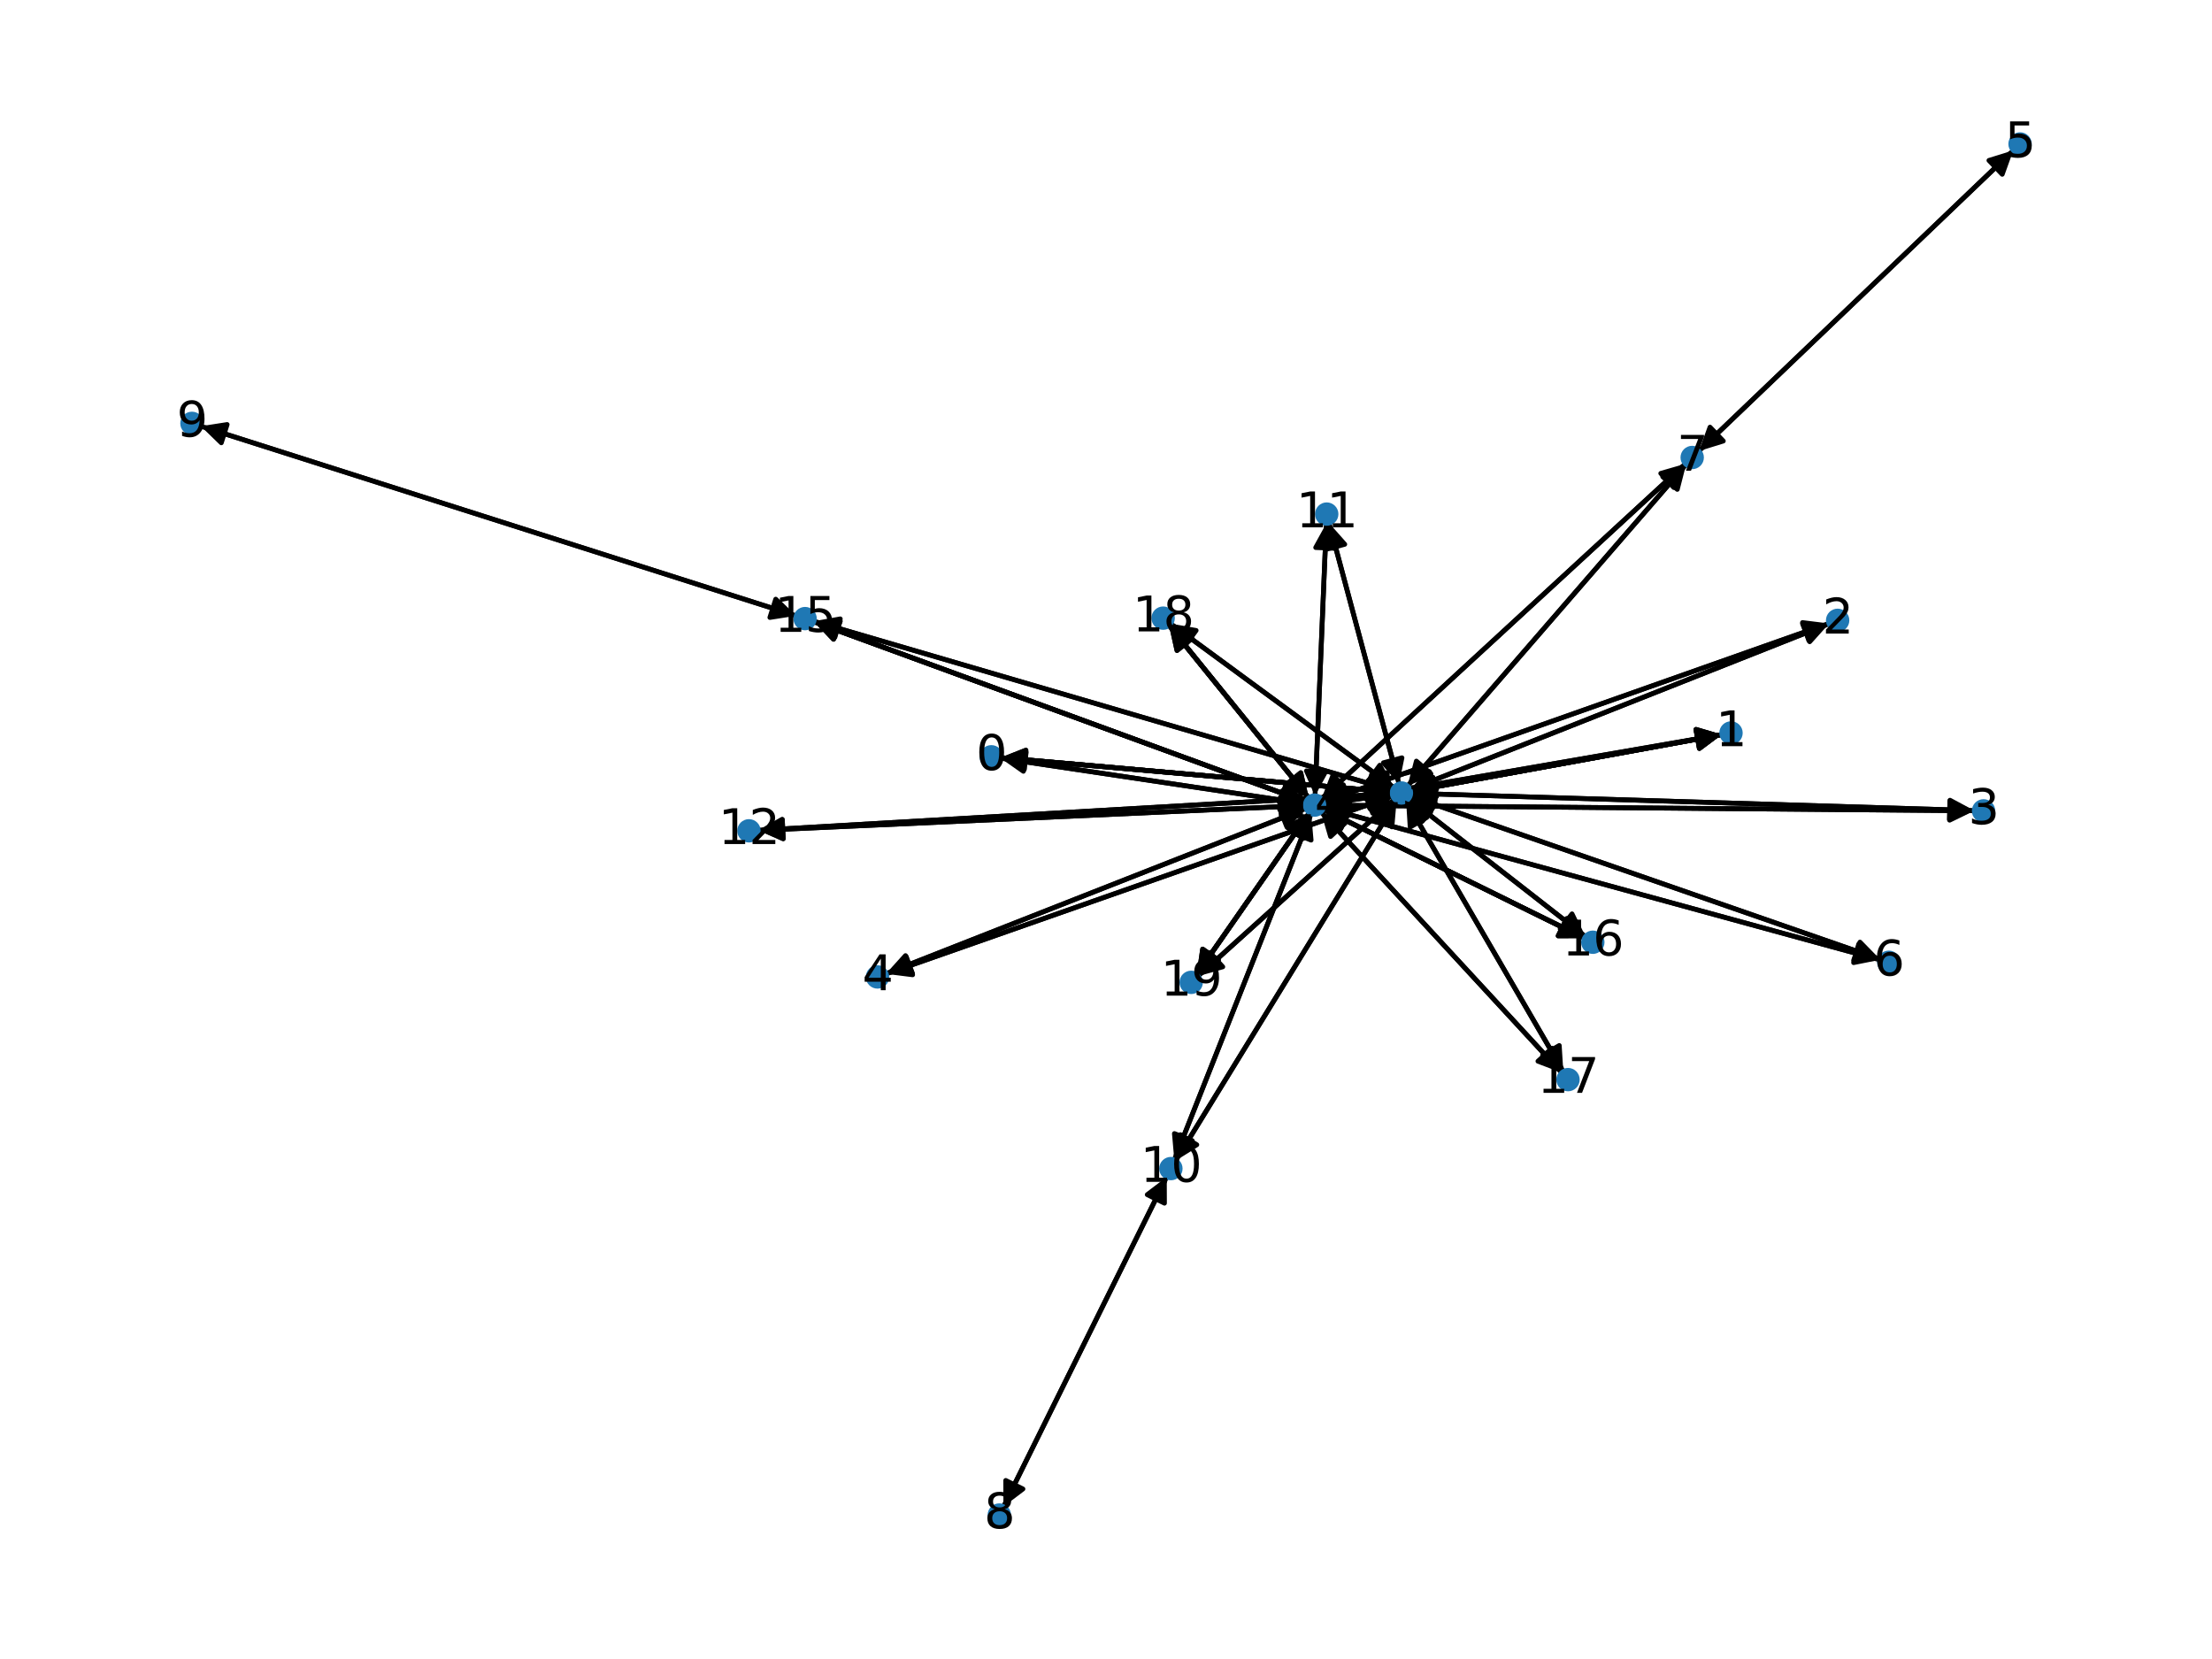 <?xml version="1.0" encoding="utf-8" standalone="no"?>
<!DOCTYPE svg PUBLIC "-//W3C//DTD SVG 1.1//EN"
  "http://www.w3.org/Graphics/SVG/1.1/DTD/svg11.dtd">
<svg xmlns:xlink="http://www.w3.org/1999/xlink" width="460.8pt" height="345.6pt" viewBox="0 0 460.8 345.6" xmlns="http://www.w3.org/2000/svg" version="1.1">
 <defs>
  <style type="text/css">*{stroke-linejoin: round; stroke-linecap: butt}</style>
 </defs>
 <g id="figure_1">
  <g id="patch_1">
   <path d="M 0 345.6 
L 460.8 345.6 
L 460.8 0 
L 0 0 
z
" style="fill: #ffffff"/>
  </g>
  <g id="axes_1">
   <g id="patch_2">
    <path d="M 208.438 157.823 
Q 249.227 161.423 288.903 164.925 
" clip-path="url(#p50c2b74728)" style="fill: none; stroke: #000000; stroke-linecap: round"/>
    <path d="M 285.095 162.581 
L 288.903 164.925 
L 284.743 166.566 
z
" clip-path="url(#p50c2b74728)" style="stroke: #000000; stroke-linecap: round"/>
   </g>
   <g id="patch_3">
    <path d="M 208.438 157.823 
Q 249.227 161.423 288.903 164.925 
" clip-path="url(#p50c2b74728)" style="fill: none; stroke: #000000; stroke-linecap: round"/>
    <path d="M 285.095 162.581 
L 288.903 164.925 
L 284.743 166.566 
z
" clip-path="url(#p50c2b74728)" style="stroke: #000000; stroke-linecap: round"/>
   </g>
   <g id="patch_4">
    <path d="M 208.422 157.939 
Q 240.185 162.684 270.841 167.265 
" clip-path="url(#p50c2b74728)" style="fill: none; stroke: #000000; stroke-linecap: round"/>
    <path d="M 267.181 164.696 
L 270.841 167.265 
L 266.59 168.652 
z
" clip-path="url(#p50c2b74728)" style="stroke: #000000; stroke-linecap: round"/>
   </g>
   <g id="patch_5">
    <path d="M 358.694 153.037 
Q 326.271 158.942 294.949 164.647 
" clip-path="url(#p50c2b74728)" style="fill: none; stroke: #000000; stroke-linecap: round"/>
    <path d="M 299.242 165.898 
L 294.949 164.647 
L 298.525 161.963 
z
" clip-path="url(#p50c2b74728)" style="stroke: #000000; stroke-linecap: round"/>
   </g>
   <g id="patch_6">
    <path d="M 358.694 153.037 
Q 326.271 158.942 294.949 164.647 
" clip-path="url(#p50c2b74728)" style="fill: none; stroke: #000000; stroke-linecap: round"/>
    <path d="M 299.242 165.898 
L 294.949 164.647 
L 298.525 161.963 
z
" clip-path="url(#p50c2b74728)" style="stroke: #000000; stroke-linecap: round"/>
   </g>
   <g id="patch_7">
    <path d="M 358.692 153.021 
Q 317.23 160.203 276.87 167.194 
" clip-path="url(#p50c2b74728)" style="fill: none; stroke: #000000; stroke-linecap: round"/>
    <path d="M 281.153 168.482 
L 276.87 167.194 
L 280.47 164.541 
z
" clip-path="url(#p50c2b74728)" style="stroke: #000000; stroke-linecap: round"/>
   </g>
   <g id="patch_8">
    <path d="M 381.014 129.94 
Q 337.381 147.21 294.788 164.069 
" clip-path="url(#p50c2b74728)" style="fill: none; stroke: #000000; stroke-linecap: round"/>
    <path d="M 299.243 164.456 
L 294.788 164.069 
L 297.771 160.737 
z
" clip-path="url(#p50c2b74728)" style="stroke: #000000; stroke-linecap: round"/>
   </g>
   <g id="patch_9">
    <path d="M 380.988 129.873 
Q 328.338 148.471 276.742 166.698 
" clip-path="url(#p50c2b74728)" style="fill: none; stroke: #000000; stroke-linecap: round"/>
    <path d="M 281.18 167.251 
L 276.742 166.698 
L 279.847 163.48 
z
" clip-path="url(#p50c2b74728)" style="stroke: #000000; stroke-linecap: round"/>
   </g>
   <g id="patch_10">
    <path d="M 411.275 168.858 
Q 352.578 167.056 294.997 165.287 
" clip-path="url(#p50c2b74728)" style="fill: none; stroke: #000000; stroke-linecap: round"/>
    <path d="M 298.934 167.409 
L 294.997 165.287 
L 299.057 163.411 
z
" clip-path="url(#p50c2b74728)" style="stroke: #000000; stroke-linecap: round"/>
   </g>
   <g id="patch_11">
    <path d="M 411.276 168.901 
Q 343.535 168.317 276.912 167.742 
" clip-path="url(#p50c2b74728)" style="fill: none; stroke: #000000; stroke-linecap: round"/>
    <path d="M 280.894 169.777 
L 276.912 167.742 
L 280.929 165.777 
z
" clip-path="url(#p50c2b74728)" style="stroke: #000000; stroke-linecap: round"/>
   </g>
   <g id="patch_12">
    <path d="M 184.629 202.873 
Q 237.375 184.353 289.067 166.205 
" clip-path="url(#p50c2b74728)" style="fill: none; stroke: #000000; stroke-linecap: round"/>
    <path d="M 284.63 165.643 
L 289.067 166.205 
L 285.955 169.417 
z
" clip-path="url(#p50c2b74728)" style="stroke: #000000; stroke-linecap: round"/>
   </g>
   <g id="patch_13">
    <path d="M 184.604 202.806 
Q 228.332 185.615 271.019 168.833 
" clip-path="url(#p50c2b74728)" style="fill: none; stroke: #000000; stroke-linecap: round"/>
    <path d="M 266.565 168.435 
L 271.019 168.833 
L 268.028 172.157 
z
" clip-path="url(#p50c2b74728)" style="stroke: #000000; stroke-linecap: round"/>
   </g>
   <g id="patch_14">
    <path d="M 419.415 31.328 
Q 386.665 62.647 354.722 93.194 
" clip-path="url(#p50c2b74728)" style="fill: none; stroke: #000000; stroke-linecap: round"/>
    <path d="M 358.996 91.874 
L 354.722 93.194 
L 356.231 88.984 
z
" clip-path="url(#p50c2b74728)" style="stroke: #000000; stroke-linecap: round"/>
   </g>
   <g id="patch_15">
    <path d="M 391.641 199.83 
Q 342.708 182.829 294.831 166.196 
" clip-path="url(#p50c2b74728)" style="fill: none; stroke: #000000; stroke-linecap: round"/>
    <path d="M 297.953 169.398 
L 294.831 166.196 
L 299.266 165.619 
z
" clip-path="url(#p50c2b74728)" style="stroke: #000000; stroke-linecap: round"/>
   </g>
   <g id="patch_16">
    <path d="M 391.607 199.955 
Q 333.666 184.091 276.804 168.522 
" clip-path="url(#p50c2b74728)" style="fill: none; stroke: #000000; stroke-linecap: round"/>
    <path d="M 280.133 171.507 
L 276.804 168.522 
L 281.19 167.649 
z
" clip-path="url(#p50c2b74728)" style="stroke: #000000; stroke-linecap: round"/>
   </g>
   <g id="patch_17">
    <path d="M 353.914 93.966 
Q 386.665 62.647 418.607 32.1 
" clip-path="url(#p50c2b74728)" style="fill: none; stroke: #000000; stroke-linecap: round"/>
    <path d="M 414.334 33.419 
L 418.607 32.1 
L 417.098 36.31 
z
" clip-path="url(#p50c2b74728)" style="stroke: #000000; stroke-linecap: round"/>
   </g>
   <g id="patch_18">
    <path d="M 351.093 96.614 
Q 313.189 131.509 276.109 165.646 
" clip-path="url(#p50c2b74728)" style="fill: none; stroke: #000000; stroke-linecap: round"/>
    <path d="M 280.406 164.408 
L 276.109 165.646 
L 277.697 161.465 
z
" clip-path="url(#p50c2b74728)" style="stroke: #000000; stroke-linecap: round"/>
   </g>
   <g id="patch_19">
    <path d="M 351.246 96.769 
Q 322.23 130.249 293.947 162.885 
" clip-path="url(#p50c2b74728)" style="fill: none; stroke: #000000; stroke-linecap: round"/>
    <path d="M 298.078 161.172 
L 293.947 162.885 
L 295.055 158.552 
z
" clip-path="url(#p50c2b74728)" style="stroke: #000000; stroke-linecap: round"/>
   </g>
   <g id="patch_20">
    <path d="M 209.031 313.879 
Q 226.045 279.524 242.562 246.172 
" clip-path="url(#p50c2b74728)" style="fill: none; stroke: #000000; stroke-linecap: round"/>
    <path d="M 238.994 248.869 
L 242.562 246.172 
L 242.579 250.644 
z
" clip-path="url(#p50c2b74728)" style="stroke: #000000; stroke-linecap: round"/>
   </g>
   <g id="patch_21">
    <path d="M 41.83 88.784 
Q 103.848 108.53 164.8 127.937 
" clip-path="url(#p50c2b74728)" style="fill: none; stroke: #000000; stroke-linecap: round"/>
    <path d="M 161.595 124.818 
L 164.8 127.937 
L 160.381 128.629 
z
" clip-path="url(#p50c2b74728)" style="stroke: #000000; stroke-linecap: round"/>
   </g>
   <g id="patch_22">
    <path d="M 243.059 245.169 
Q 226.045 279.523 209.528 312.875 
" clip-path="url(#p50c2b74728)" style="fill: none; stroke: #000000; stroke-linecap: round"/>
    <path d="M 213.096 310.178 
L 209.528 312.875 
L 209.511 308.403 
z
" clip-path="url(#p50c2b74728)" style="stroke: #000000; stroke-linecap: round"/>
   </g>
   <g id="patch_23">
    <path d="M 244.929 241.788 
Q 267.93 204.317 290.347 167.799 
" clip-path="url(#p50c2b74728)" style="fill: none; stroke: #000000; stroke-linecap: round"/>
    <path d="M 286.55 170.162 
L 290.347 167.799 
L 289.959 172.254 
z
" clip-path="url(#p50c2b74728)" style="stroke: #000000; stroke-linecap: round"/>
   </g>
   <g id="patch_24">
    <path d="M 244.627 241.64 
Q 258.888 205.578 272.737 170.556 
" clip-path="url(#p50c2b74728)" style="fill: none; stroke: #000000; stroke-linecap: round"/>
    <path d="M 269.406 173.54 
L 272.737 170.556 
L 273.126 175.011 
z
" clip-path="url(#p50c2b74728)" style="stroke: #000000; stroke-linecap: round"/>
   </g>
   <g id="patch_25">
    <path d="M 276.878 108.963 
Q 284.161 136.143 291.155 162.243 
" clip-path="url(#p50c2b74728)" style="fill: none; stroke: #000000; stroke-linecap: round"/>
    <path d="M 292.052 157.862 
L 291.155 162.243 
L 288.188 158.897 
z
" clip-path="url(#p50c2b74728)" style="stroke: #000000; stroke-linecap: round"/>
   </g>
   <g id="patch_26">
    <path d="M 276.297 109.029 
Q 275.119 137.404 273.987 164.661 
" clip-path="url(#p50c2b74728)" style="fill: none; stroke: #000000; stroke-linecap: round"/>
    <path d="M 276.151 160.747 
L 273.987 164.661 
L 272.155 160.581 
z
" clip-path="url(#p50c2b74728)" style="stroke: #000000; stroke-linecap: round"/>
   </g>
   <g id="patch_27">
    <path d="M 157.958 172.963 
Q 223.985 169.135 288.896 165.371 
" clip-path="url(#p50c2b74728)" style="fill: none; stroke: #000000; stroke-linecap: round"/>
    <path d="M 284.787 163.606 
L 288.896 165.371 
L 285.018 167.599 
z
" clip-path="url(#p50c2b74728)" style="stroke: #000000; stroke-linecap: round"/>
   </g>
   <g id="patch_28">
    <path d="M 157.952 172.988 
Q 214.939 170.396 270.809 167.855 
" clip-path="url(#p50c2b74728)" style="fill: none; stroke: #000000; stroke-linecap: round"/>
    <path d="M 266.722 166.038 
L 270.809 167.855 
L 266.904 170.034 
z
" clip-path="url(#p50c2b74728)" style="stroke: #000000; stroke-linecap: round"/>
   </g>
   <g id="patch_29">
    <path d="M 290.019 165.024 
Q 249.23 161.424 209.554 157.922 
" clip-path="url(#p50c2b74728)" style="fill: none; stroke: #000000; stroke-linecap: round"/>
    <path d="M 213.362 160.266 
L 209.554 157.922 
L 213.714 156.281 
z
" clip-path="url(#p50c2b74728)" style="stroke: #000000; stroke-linecap: round"/>
   </g>
   <g id="patch_30">
    <path d="M 290.019 165.024 
Q 249.23 161.424 209.554 157.922 
" clip-path="url(#p50c2b74728)" style="fill: none; stroke: #000000; stroke-linecap: round"/>
    <path d="M 213.362 160.266 
L 209.554 157.922 
L 213.714 156.281 
z
" clip-path="url(#p50c2b74728)" style="stroke: #000000; stroke-linecap: round"/>
   </g>
   <g id="patch_31">
    <path d="M 293.853 164.846 
Q 326.275 158.941 357.598 153.237 
" clip-path="url(#p50c2b74728)" style="fill: none; stroke: #000000; stroke-linecap: round"/>
    <path d="M 353.304 151.986 
L 357.598 153.237 
L 354.021 155.921 
z
" clip-path="url(#p50c2b74728)" style="stroke: #000000; stroke-linecap: round"/>
   </g>
   <g id="patch_32">
    <path d="M 293.853 164.846 
Q 326.275 158.941 357.598 153.237 
" clip-path="url(#p50c2b74728)" style="fill: none; stroke: #000000; stroke-linecap: round"/>
    <path d="M 353.304 151.986 
L 357.598 153.237 
L 354.021 155.921 
z
" clip-path="url(#p50c2b74728)" style="stroke: #000000; stroke-linecap: round"/>
   </g>
   <g id="patch_33">
    <path d="M 293.746 164.481 
Q 337.379 147.211 379.972 130.352 
" clip-path="url(#p50c2b74728)" style="fill: none; stroke: #000000; stroke-linecap: round"/>
    <path d="M 375.517 129.965 
L 379.972 130.352 
L 376.989 133.684 
z
" clip-path="url(#p50c2b74728)" style="stroke: #000000; stroke-linecap: round"/>
   </g>
   <g id="patch_34">
    <path d="M 293.882 165.253 
Q 352.579 167.056 410.16 168.824 
" clip-path="url(#p50c2b74728)" style="fill: none; stroke: #000000; stroke-linecap: round"/>
    <path d="M 406.223 166.702 
L 410.16 168.824 
L 406.1 170.7 
z
" clip-path="url(#p50c2b74728)" style="stroke: #000000; stroke-linecap: round"/>
   </g>
   <g id="patch_35">
    <path d="M 290.117 165.836 
Q 237.371 184.355 185.679 202.504 
" clip-path="url(#p50c2b74728)" style="fill: none; stroke: #000000; stroke-linecap: round"/>
    <path d="M 190.116 203.066 
L 185.679 202.504 
L 188.791 199.292 
z
" clip-path="url(#p50c2b74728)" style="stroke: #000000; stroke-linecap: round"/>
   </g>
   <g id="patch_36">
    <path d="M 293.777 165.83 
Q 342.71 182.83 390.588 199.464 
" clip-path="url(#p50c2b74728)" style="fill: none; stroke: #000000; stroke-linecap: round"/>
    <path d="M 387.465 196.262 
L 390.588 199.464 
L 386.153 200.04 
z
" clip-path="url(#p50c2b74728)" style="stroke: #000000; stroke-linecap: round"/>
   </g>
   <g id="patch_37">
    <path d="M 293.216 163.728 
Q 322.232 130.248 350.515 97.612 
" clip-path="url(#p50c2b74728)" style="fill: none; stroke: #000000; stroke-linecap: round"/>
    <path d="M 346.384 99.325 
L 350.515 97.612 
L 349.407 101.945 
z
" clip-path="url(#p50c2b74728)" style="stroke: #000000; stroke-linecap: round"/>
   </g>
   <g id="patch_38">
    <path d="M 290.933 166.844 
Q 267.932 204.314 245.515 240.832 
" clip-path="url(#p50c2b74728)" style="fill: none; stroke: #000000; stroke-linecap: round"/>
    <path d="M 249.313 238.469 
L 245.515 240.832 
L 245.904 236.377 
z
" clip-path="url(#p50c2b74728)" style="stroke: #000000; stroke-linecap: round"/>
   </g>
   <g id="patch_39">
    <path d="M 291.445 163.325 
Q 284.162 136.145 277.168 110.044 
" clip-path="url(#p50c2b74728)" style="fill: none; stroke: #000000; stroke-linecap: round"/>
    <path d="M 276.271 114.426 
L 277.168 110.044 
L 280.135 113.39 
z
" clip-path="url(#p50c2b74728)" style="stroke: #000000; stroke-linecap: round"/>
   </g>
   <g id="patch_40">
    <path d="M 290.009 165.306 
Q 223.982 169.135 159.071 172.899 
" clip-path="url(#p50c2b74728)" style="fill: none; stroke: #000000; stroke-linecap: round"/>
    <path d="M 163.18 174.664 
L 159.071 172.899 
L 162.949 170.671 
z
" clip-path="url(#p50c2b74728)" style="stroke: #000000; stroke-linecap: round"/>
   </g>
   <g id="patch_41">
    <path d="M 290.025 165.462 
Q 282.9 166.455 276.882 167.294 
" clip-path="url(#p50c2b74728)" style="fill: none; stroke: #000000; stroke-linecap: round"/>
    <path d="M 281.12 168.723 
L 276.882 167.294 
L 280.567 164.761 
z
" clip-path="url(#p50c2b74728)" style="stroke: #000000; stroke-linecap: round"/>
   </g>
   <g id="patch_42">
    <path d="M 290.085 164.649 
Q 229.827 147.028 170.642 129.721 
" clip-path="url(#p50c2b74728)" style="fill: none; stroke: #000000; stroke-linecap: round"/>
    <path d="M 173.92 132.763 
L 170.642 129.721 
L 175.042 128.924 
z
" clip-path="url(#p50c2b74728)" style="stroke: #000000; stroke-linecap: round"/>
   </g>
   <g id="patch_43">
    <path d="M 293.472 166.384 
Q 311.878 180.739 329.402 194.407 
" clip-path="url(#p50c2b74728)" style="fill: none; stroke: #000000; stroke-linecap: round"/>
    <path d="M 327.478 190.37 
L 329.402 194.407 
L 325.018 193.524 
z
" clip-path="url(#p50c2b74728)" style="stroke: #000000; stroke-linecap: round"/>
   </g>
   <g id="patch_44">
    <path d="M 292.918 166.866 
Q 309.292 195.047 325.105 222.26 
" clip-path="url(#p50c2b74728)" style="fill: none; stroke: #000000; stroke-linecap: round"/>
    <path d="M 324.824 217.797 
L 325.105 222.26 
L 321.366 219.806 
z
" clip-path="url(#p50c2b74728)" style="stroke: #000000; stroke-linecap: round"/>
   </g>
   <g id="patch_45">
    <path d="M 290.386 164.049 
Q 267.126 146.984 244.768 130.58 
" clip-path="url(#p50c2b74728)" style="fill: none; stroke: #000000; stroke-linecap: round"/>
    <path d="M 246.81 134.559 
L 244.768 130.58 
L 249.177 131.334 
z
" clip-path="url(#p50c2b74728)" style="stroke: #000000; stroke-linecap: round"/>
   </g>
   <g id="patch_46">
    <path d="M 290.505 166.492 
Q 270.044 184.92 250.415 202.6 
" clip-path="url(#p50c2b74728)" style="fill: none; stroke: #000000; stroke-linecap: round"/>
    <path d="M 254.725 201.409 
L 250.415 202.6 
L 252.048 198.437 
z
" clip-path="url(#p50c2b74728)" style="stroke: #000000; stroke-linecap: round"/>
   </g>
   <g id="patch_47">
    <path d="M 271.949 167.43 
Q 240.186 162.685 209.53 158.104 
" clip-path="url(#p50c2b74728)" style="fill: none; stroke: #000000; stroke-linecap: round"/>
    <path d="M 213.19 160.673 
L 209.53 158.104 
L 213.781 156.717 
z
" clip-path="url(#p50c2b74728)" style="stroke: #000000; stroke-linecap: round"/>
   </g>
   <g id="patch_48">
    <path d="M 275.769 167.385 
Q 317.231 160.203 357.591 153.211 
" clip-path="url(#p50c2b74728)" style="fill: none; stroke: #000000; stroke-linecap: round"/>
    <path d="M 353.308 151.923 
L 357.591 153.211 
L 353.991 155.865 
z
" clip-path="url(#p50c2b74728)" style="stroke: #000000; stroke-linecap: round"/>
   </g>
   <g id="patch_49">
    <path d="M 275.686 167.071 
Q 328.336 148.472 379.932 130.246 
" clip-path="url(#p50c2b74728)" style="fill: none; stroke: #000000; stroke-linecap: round"/>
    <path d="M 375.494 129.692 
L 379.932 130.246 
L 376.826 133.464 
z
" clip-path="url(#p50c2b74728)" style="stroke: #000000; stroke-linecap: round"/>
   </g>
   <g id="patch_50">
    <path d="M 275.795 167.732 
Q 343.536 168.317 410.16 168.891 
" clip-path="url(#p50c2b74728)" style="fill: none; stroke: #000000; stroke-linecap: round"/>
    <path d="M 406.177 166.857 
L 410.16 168.891 
L 406.143 170.857 
z
" clip-path="url(#p50c2b74728)" style="stroke: #000000; stroke-linecap: round"/>
   </g>
   <g id="patch_51">
    <path d="M 272.057 168.425 
Q 228.329 185.616 185.641 202.398 
" clip-path="url(#p50c2b74728)" style="fill: none; stroke: #000000; stroke-linecap: round"/>
    <path d="M 190.096 202.796 
L 185.641 202.398 
L 188.632 199.073 
z
" clip-path="url(#p50c2b74728)" style="stroke: #000000; stroke-linecap: round"/>
   </g>
   <g id="patch_52">
    <path d="M 275.726 168.226 
Q 333.666 184.091 390.529 199.66 
" clip-path="url(#p50c2b74728)" style="fill: none; stroke: #000000; stroke-linecap: round"/>
    <path d="M 387.199 196.675 
L 390.529 199.66 
L 386.143 200.533 
z
" clip-path="url(#p50c2b74728)" style="stroke: #000000; stroke-linecap: round"/>
   </g>
   <g id="patch_53">
    <path d="M 275.284 166.405 
Q 313.187 131.511 350.267 97.374 
" clip-path="url(#p50c2b74728)" style="fill: none; stroke: #000000; stroke-linecap: round"/>
    <path d="M 345.97 98.612 
L 350.267 97.374 
L 348.679 101.554 
z
" clip-path="url(#p50c2b74728)" style="stroke: #000000; stroke-linecap: round"/>
   </g>
   <g id="patch_54">
    <path d="M 273.149 169.514 
Q 258.889 205.575 245.039 240.598 
" clip-path="url(#p50c2b74728)" style="fill: none; stroke: #000000; stroke-linecap: round"/>
    <path d="M 248.37 237.613 
L 245.039 240.598 
L 244.65 236.142 
z
" clip-path="url(#p50c2b74728)" style="stroke: #000000; stroke-linecap: round"/>
   </g>
   <g id="patch_55">
    <path d="M 273.941 165.781 
Q 275.119 137.406 276.25 110.149 
" clip-path="url(#p50c2b74728)" style="fill: none; stroke: #000000; stroke-linecap: round"/>
    <path d="M 274.086 114.062 
L 276.25 110.149 
L 278.083 114.228 
z
" clip-path="url(#p50c2b74728)" style="stroke: #000000; stroke-linecap: round"/>
   </g>
   <g id="patch_56">
    <path d="M 271.929 167.804 
Q 214.943 170.396 159.073 172.937 
" clip-path="url(#p50c2b74728)" style="fill: none; stroke: #000000; stroke-linecap: round"/>
    <path d="M 163.159 174.753 
L 159.073 172.937 
L 162.978 170.757 
z
" clip-path="url(#p50c2b74728)" style="stroke: #000000; stroke-linecap: round"/>
   </g>
   <g id="patch_57">
    <path d="M 275.781 167.448 
Q 282.907 166.454 288.925 165.615 
" clip-path="url(#p50c2b74728)" style="fill: none; stroke: #000000; stroke-linecap: round"/>
    <path d="M 284.687 164.187 
L 288.925 165.615 
L 285.239 168.148 
z
" clip-path="url(#p50c2b74728)" style="stroke: #000000; stroke-linecap: round"/>
   </g>
   <g id="patch_58">
    <path d="M 272.043 167.051 
Q 220.787 148.29 170.581 129.914 
" clip-path="url(#p50c2b74728)" style="fill: none; stroke: #000000; stroke-linecap: round"/>
    <path d="M 173.649 133.167 
L 170.581 129.914 
L 175.024 129.411 
z
" clip-path="url(#p50c2b74728)" style="stroke: #000000; stroke-linecap: round"/>
   </g>
   <g id="patch_59">
    <path d="M 272.043 167.051 
Q 220.787 148.29 170.581 129.914 
" clip-path="url(#p50c2b74728)" style="fill: none; stroke: #000000; stroke-linecap: round"/>
    <path d="M 173.649 133.167 
L 170.581 129.914 
L 175.024 129.411 
z
" clip-path="url(#p50c2b74728)" style="stroke: #000000; stroke-linecap: round"/>
   </g>
   <g id="patch_60">
    <path d="M 275.597 168.572 
Q 302.834 182 329.069 194.934 
" clip-path="url(#p50c2b74728)" style="fill: none; stroke: #000000; stroke-linecap: round"/>
    <path d="M 326.366 191.372 
L 329.069 194.934 
L 324.597 194.959 
z
" clip-path="url(#p50c2b74728)" style="stroke: #000000; stroke-linecap: round"/>
   </g>
   <g id="patch_61">
    <path d="M 275.597 168.572 
Q 302.834 182 329.069 194.934 
" clip-path="url(#p50c2b74728)" style="fill: none; stroke: #000000; stroke-linecap: round"/>
    <path d="M 326.366 191.372 
L 329.069 194.934 
L 324.597 194.959 
z
" clip-path="url(#p50c2b74728)" style="stroke: #000000; stroke-linecap: round"/>
   </g>
   <g id="patch_62">
    <path d="M 275.171 169.136 
Q 300.248 196.306 324.565 222.654 
" clip-path="url(#p50c2b74728)" style="fill: none; stroke: #000000; stroke-linecap: round"/>
    <path d="M 323.322 218.358 
L 324.565 222.654 
L 320.383 221.071 
z
" clip-path="url(#p50c2b74728)" style="stroke: #000000; stroke-linecap: round"/>
   </g>
   <g id="patch_63">
    <path d="M 272.641 166.211 
Q 258.082 148.244 244.227 131.146 
" clip-path="url(#p50c2b74728)" style="fill: none; stroke: #000000; stroke-linecap: round"/>
    <path d="M 245.191 135.513 
L 244.227 131.146 
L 248.299 132.995 
z
" clip-path="url(#p50c2b74728)" style="stroke: #000000; stroke-linecap: round"/>
   </g>
   <g id="patch_64">
    <path d="M 272.641 166.211 
Q 258.082 148.244 244.227 131.146 
" clip-path="url(#p50c2b74728)" style="fill: none; stroke: #000000; stroke-linecap: round"/>
    <path d="M 245.191 135.513 
L 244.227 131.146 
L 248.299 132.995 
z
" clip-path="url(#p50c2b74728)" style="stroke: #000000; stroke-linecap: round"/>
   </g>
   <g id="patch_65">
    <path d="M 272.754 169.305 
Q 261.002 186.18 249.89 202.138 
" clip-path="url(#p50c2b74728)" style="fill: none; stroke: #000000; stroke-linecap: round"/>
    <path d="M 253.817 199.998 
L 249.89 202.138 
L 250.534 197.712 
z
" clip-path="url(#p50c2b74728)" style="stroke: #000000; stroke-linecap: round"/>
   </g>
   <g id="patch_66">
    <path d="M 272.754 169.305 
Q 261.002 186.18 249.89 202.138 
" clip-path="url(#p50c2b74728)" style="fill: none; stroke: #000000; stroke-linecap: round"/>
    <path d="M 253.817 199.998 
L 249.89 202.138 
L 250.534 197.712 
z
" clip-path="url(#p50c2b74728)" style="stroke: #000000; stroke-linecap: round"/>
   </g>
   <g id="patch_67">
    <path d="M 165.869 128.278 
Q 103.852 108.532 42.9 89.125 
" clip-path="url(#p50c2b74728)" style="fill: none; stroke: #000000; stroke-linecap: round"/>
    <path d="M 46.105 92.244 
L 42.9 89.125 
L 47.318 88.433 
z
" clip-path="url(#p50c2b74728)" style="stroke: #000000; stroke-linecap: round"/>
   </g>
   <g id="patch_68">
    <path d="M 169.574 129.409 
Q 229.832 147.03 289.017 164.337 
" clip-path="url(#p50c2b74728)" style="fill: none; stroke: #000000; stroke-linecap: round"/>
    <path d="M 285.739 161.295 
L 289.017 164.337 
L 284.616 165.134 
z
" clip-path="url(#p50c2b74728)" style="stroke: #000000; stroke-linecap: round"/>
   </g>
   <g id="patch_69">
    <path d="M 169.53 129.53 
Q 220.786 148.29 270.992 166.666 
" clip-path="url(#p50c2b74728)" style="fill: none; stroke: #000000; stroke-linecap: round"/>
    <path d="M 267.923 163.413 
L 270.992 166.666 
L 266.549 167.169 
z
" clip-path="url(#p50c2b74728)" style="stroke: #000000; stroke-linecap: round"/>
   </g>
   <g id="patch_70">
    <path d="M 169.53 129.53 
Q 220.786 148.29 270.992 166.666 
" clip-path="url(#p50c2b74728)" style="fill: none; stroke: #000000; stroke-linecap: round"/>
    <path d="M 267.923 163.413 
L 270.992 166.666 
L 266.549 167.169 
z
" clip-path="url(#p50c2b74728)" style="stroke: #000000; stroke-linecap: round"/>
   </g>
   <g id="patch_71">
    <path d="M 330.286 195.097 
Q 311.88 180.741 294.356 167.073 
" clip-path="url(#p50c2b74728)" style="fill: none; stroke: #000000; stroke-linecap: round"/>
    <path d="M 296.28 171.11 
L 294.356 167.073 
L 298.74 167.956 
z
" clip-path="url(#p50c2b74728)" style="stroke: #000000; stroke-linecap: round"/>
   </g>
   <g id="patch_72">
    <path d="M 330.075 195.43 
Q 302.837 182.002 276.603 169.068 
" clip-path="url(#p50c2b74728)" style="fill: none; stroke: #000000; stroke-linecap: round"/>
    <path d="M 279.306 172.63 
L 276.603 169.068 
L 281.075 169.043 
z
" clip-path="url(#p50c2b74728)" style="stroke: #000000; stroke-linecap: round"/>
   </g>
   <g id="patch_73">
    <path d="M 330.075 195.43 
Q 302.837 182.002 276.603 169.068 
" clip-path="url(#p50c2b74728)" style="fill: none; stroke: #000000; stroke-linecap: round"/>
    <path d="M 279.306 172.63 
L 276.603 169.068 
L 281.075 169.043 
z
" clip-path="url(#p50c2b74728)" style="stroke: #000000; stroke-linecap: round"/>
   </g>
   <g id="patch_74">
    <path d="M 325.668 223.229 
Q 309.294 195.049 293.481 167.836 
" clip-path="url(#p50c2b74728)" style="fill: none; stroke: #000000; stroke-linecap: round"/>
    <path d="M 293.762 172.299 
L 293.481 167.836 
L 297.22 170.29 
z
" clip-path="url(#p50c2b74728)" style="stroke: #000000; stroke-linecap: round"/>
   </g>
   <g id="patch_75">
    <path d="M 325.329 223.481 
Q 300.253 196.312 275.935 169.963 
" clip-path="url(#p50c2b74728)" style="fill: none; stroke: #000000; stroke-linecap: round"/>
    <path d="M 277.178 174.259 
L 275.935 169.963 
L 280.117 171.546 
z
" clip-path="url(#p50c2b74728)" style="stroke: #000000; stroke-linecap: round"/>
   </g>
   <g id="patch_76">
    <path d="M 243.863 129.916 
Q 267.123 146.981 289.48 163.385 
" clip-path="url(#p50c2b74728)" style="fill: none; stroke: #000000; stroke-linecap: round"/>
    <path d="M 287.438 159.406 
L 289.48 163.385 
L 285.072 162.631 
z
" clip-path="url(#p50c2b74728)" style="stroke: #000000; stroke-linecap: round"/>
   </g>
   <g id="patch_77">
    <path d="M 243.522 130.276 
Q 258.081 148.243 271.936 165.341 
" clip-path="url(#p50c2b74728)" style="fill: none; stroke: #000000; stroke-linecap: round"/>
    <path d="M 270.972 160.974 
L 271.936 165.341 
L 267.864 163.493 
z
" clip-path="url(#p50c2b74728)" style="stroke: #000000; stroke-linecap: round"/>
   </g>
   <g id="patch_78">
    <path d="M 243.522 130.276 
Q 258.081 148.243 271.936 165.341 
" clip-path="url(#p50c2b74728)" style="fill: none; stroke: #000000; stroke-linecap: round"/>
    <path d="M 270.972 160.974 
L 271.936 165.341 
L 267.864 163.493 
z
" clip-path="url(#p50c2b74728)" style="stroke: #000000; stroke-linecap: round"/>
   </g>
   <g id="patch_79">
    <path d="M 249.585 203.347 
Q 270.045 184.919 289.675 167.239 
" clip-path="url(#p50c2b74728)" style="fill: none; stroke: #000000; stroke-linecap: round"/>
    <path d="M 285.365 168.43 
L 289.675 167.239 
L 288.041 171.402 
z
" clip-path="url(#p50c2b74728)" style="stroke: #000000; stroke-linecap: round"/>
   </g>
   <g id="patch_80">
    <path d="M 249.25 203.056 
Q 261.002 186.181 272.114 170.223 
" clip-path="url(#p50c2b74728)" style="fill: none; stroke: #000000; stroke-linecap: round"/>
    <path d="M 268.187 172.363 
L 272.114 170.223 
L 271.47 174.648 
z
" clip-path="url(#p50c2b74728)" style="stroke: #000000; stroke-linecap: round"/>
   </g>
   <g id="patch_81">
    <path d="M 249.25 203.056 
Q 261.002 186.181 272.114 170.223 
" clip-path="url(#p50c2b74728)" style="fill: none; stroke: #000000; stroke-linecap: round"/>
    <path d="M 268.187 172.363 
L 272.114 170.223 
L 271.47 174.648 
z
" clip-path="url(#p50c2b74728)" style="stroke: #000000; stroke-linecap: round"/>
   </g>
   <g id="PathCollection_1">
    <defs>
     <path id="mcd2ae1e8c0" d="M 0 1.936 
C 0.514 1.936 1.006 1.732 1.369 1.369 
C 1.732 1.006 1.936 0.514 1.936 0 
C 1.936 -0.514 1.732 -1.006 1.369 -1.369 
C 1.006 -1.732 0.514 -1.936 0 -1.936 
C -0.514 -1.936 -1.006 -1.732 -1.369 -1.369 
C -1.732 -1.006 -1.936 -0.514 -1.936 0 
C -1.936 0.514 -1.732 1.006 -1.369 1.369 
C -1.006 1.732 -0.514 1.936 0 1.936 
z
" style="stroke: #1f78b4"/>
    </defs>
    <g clip-path="url(#p50c2b74728)">
     <use xlink:href="#mcd2ae1e8c0" x="206.511" y="157.653" style="fill: #1f78b4; stroke: #1f78b4"/>
     <use xlink:href="#mcd2ae1e8c0" x="360.6" y="152.69" style="fill: #1f78b4; stroke: #1f78b4"/>
     <use xlink:href="#mcd2ae1e8c0" x="382.814" y="129.228" style="fill: #1f78b4; stroke: #1f78b4"/>
     <use xlink:href="#mcd2ae1e8c0" x="413.211" y="168.918" style="fill: #1f78b4; stroke: #1f78b4"/>
     <use xlink:href="#mcd2ae1e8c0" x="182.8" y="203.515" style="fill: #1f78b4; stroke: #1f78b4"/>
     <use xlink:href="#mcd2ae1e8c0" x="420.813" y="29.99" style="fill: #1f78b4; stroke: #1f78b4"/>
     <use xlink:href="#mcd2ae1e8c0" x="393.472" y="200.466" style="fill: #1f78b4; stroke: #1f78b4"/>
     <use xlink:href="#mcd2ae1e8c0" x="352.516" y="95.304" style="fill: #1f78b4; stroke: #1f78b4"/>
     <use xlink:href="#mcd2ae1e8c0" x="208.174" y="315.61" style="fill: #1f78b4; stroke: #1f78b4"/>
     <use xlink:href="#mcd2ae1e8c0" x="39.987" y="88.197" style="fill: #1f78b4; stroke: #1f78b4"/>
     <use xlink:href="#mcd2ae1e8c0" x="243.916" y="243.438" style="fill: #1f78b4; stroke: #1f78b4"/>
     <use xlink:href="#mcd2ae1e8c0" x="276.377" y="107.094" style="fill: #1f78b4; stroke: #1f78b4"/>
     <use xlink:href="#mcd2ae1e8c0" x="156.021" y="173.076" style="fill: #1f78b4; stroke: #1f78b4"/>
     <use xlink:href="#mcd2ae1e8c0" x="291.946" y="165.194" style="fill: #1f78b4; stroke: #1f78b4"/>
     <use xlink:href="#mcd2ae1e8c0" x="273.86" y="167.716" style="fill: #1f78b4; stroke: #1f78b4"/>
     <use xlink:href="#mcd2ae1e8c0" x="167.713" y="128.865" style="fill: #1f78b4; stroke: #1f78b4"/>
     <use xlink:href="#mcd2ae1e8c0" x="331.812" y="196.286" style="fill: #1f78b4; stroke: #1f78b4"/>
     <use xlink:href="#mcd2ae1e8c0" x="326.64" y="224.902" style="fill: #1f78b4; stroke: #1f78b4"/>
     <use xlink:href="#mcd2ae1e8c0" x="242.303" y="128.771" style="fill: #1f78b4; stroke: #1f78b4"/>
     <use xlink:href="#mcd2ae1e8c0" x="248.144" y="204.645" style="fill: #1f78b4; stroke: #1f78b4"/>
    </g>
   </g>
   <g id="text_1">
    <g clip-path="url(#p50c2b74728)">
     <!-- 0 -->
     <g transform="translate(203.33 160.412) scale(0.1 -0.1)">
      <defs>
       <path id="DejaVuSans-30" d="M 2034 4250 
Q 1547 4250 1301 3770 
Q 1056 3291 1056 2328 
Q 1056 1369 1301 889 
Q 1547 409 2034 409 
Q 2525 409 2770 889 
Q 3016 1369 3016 2328 
Q 3016 3291 2770 3770 
Q 2525 4250 2034 4250 
z
M 2034 4750 
Q 2819 4750 3233 4129 
Q 3647 3509 3647 2328 
Q 3647 1150 3233 529 
Q 2819 -91 2034 -91 
Q 1250 -91 836 529 
Q 422 1150 422 2328 
Q 422 3509 836 4129 
Q 1250 4750 2034 4750 
z
" transform="scale(0.016)"/>
      </defs>
      <use xlink:href="#DejaVuSans-30"/>
     </g>
    </g>
   </g>
   <g id="text_2">
    <g clip-path="url(#p50c2b74728)">
     <!-- 1 -->
     <g transform="translate(357.419 155.449) scale(0.1 -0.1)">
      <defs>
       <path id="DejaVuSans-31" d="M 794 531 
L 1825 531 
L 1825 4091 
L 703 3866 
L 703 4441 
L 1819 4666 
L 2450 4666 
L 2450 531 
L 3481 531 
L 3481 0 
L 794 0 
L 794 531 
z
" transform="scale(0.016)"/>
      </defs>
      <use xlink:href="#DejaVuSans-31"/>
     </g>
    </g>
   </g>
   <g id="text_3">
    <g clip-path="url(#p50c2b74728)">
     <!-- 2 -->
     <g transform="translate(379.632 131.987) scale(0.1 -0.1)">
      <defs>
       <path id="DejaVuSans-32" d="M 1228 531 
L 3431 531 
L 3431 0 
L 469 0 
L 469 531 
Q 828 903 1448 1529 
Q 2069 2156 2228 2338 
Q 2531 2678 2651 2914 
Q 2772 3150 2772 3378 
Q 2772 3750 2511 3984 
Q 2250 4219 1831 4219 
Q 1534 4219 1204 4116 
Q 875 4013 500 3803 
L 500 4441 
Q 881 4594 1212 4672 
Q 1544 4750 1819 4750 
Q 2544 4750 2975 4387 
Q 3406 4025 3406 3419 
Q 3406 3131 3298 2873 
Q 3191 2616 2906 2266 
Q 2828 2175 2409 1742 
Q 1991 1309 1228 531 
z
" transform="scale(0.016)"/>
      </defs>
      <use xlink:href="#DejaVuSans-32"/>
     </g>
    </g>
   </g>
   <g id="text_4">
    <g clip-path="url(#p50c2b74728)">
     <!-- 3 -->
     <g transform="translate(410.03 171.677) scale(0.1 -0.1)">
      <defs>
       <path id="DejaVuSans-33" d="M 2597 2516 
Q 3050 2419 3304 2112 
Q 3559 1806 3559 1356 
Q 3559 666 3084 287 
Q 2609 -91 1734 -91 
Q 1441 -91 1130 -33 
Q 819 25 488 141 
L 488 750 
Q 750 597 1062 519 
Q 1375 441 1716 441 
Q 2309 441 2620 675 
Q 2931 909 2931 1356 
Q 2931 1769 2642 2001 
Q 2353 2234 1838 2234 
L 1294 2234 
L 1294 2753 
L 1863 2753 
Q 2328 2753 2575 2939 
Q 2822 3125 2822 3475 
Q 2822 3834 2567 4026 
Q 2313 4219 1838 4219 
Q 1578 4219 1281 4162 
Q 984 4106 628 3988 
L 628 4550 
Q 988 4650 1302 4700 
Q 1616 4750 1894 4750 
Q 2613 4750 3031 4423 
Q 3450 4097 3450 3541 
Q 3450 3153 3228 2886 
Q 3006 2619 2597 2516 
z
" transform="scale(0.016)"/>
      </defs>
      <use xlink:href="#DejaVuSans-33"/>
     </g>
    </g>
   </g>
   <g id="text_5">
    <g clip-path="url(#p50c2b74728)">
     <!-- 4 -->
     <g transform="translate(179.619 206.274) scale(0.1 -0.1)">
      <defs>
       <path id="DejaVuSans-34" d="M 2419 4116 
L 825 1625 
L 2419 1625 
L 2419 4116 
z
M 2253 4666 
L 3047 4666 
L 3047 1625 
L 3713 1625 
L 3713 1100 
L 3047 1100 
L 3047 0 
L 2419 0 
L 2419 1100 
L 313 1100 
L 313 1709 
L 2253 4666 
z
" transform="scale(0.016)"/>
      </defs>
      <use xlink:href="#DejaVuSans-34"/>
     </g>
    </g>
   </g>
   <g id="text_6">
    <g clip-path="url(#p50c2b74728)">
     <!-- 5 -->
     <g transform="translate(417.632 32.749) scale(0.1 -0.1)">
      <defs>
       <path id="DejaVuSans-35" d="M 691 4666 
L 3169 4666 
L 3169 4134 
L 1269 4134 
L 1269 2991 
Q 1406 3038 1543 3061 
Q 1681 3084 1819 3084 
Q 2600 3084 3056 2656 
Q 3513 2228 3513 1497 
Q 3513 744 3044 326 
Q 2575 -91 1722 -91 
Q 1428 -91 1123 -41 
Q 819 9 494 109 
L 494 744 
Q 775 591 1075 516 
Q 1375 441 1709 441 
Q 2250 441 2565 725 
Q 2881 1009 2881 1497 
Q 2881 1984 2565 2268 
Q 2250 2553 1709 2553 
Q 1456 2553 1204 2497 
Q 953 2441 691 2322 
L 691 4666 
z
" transform="scale(0.016)"/>
      </defs>
      <use xlink:href="#DejaVuSans-35"/>
     </g>
    </g>
   </g>
   <g id="text_7">
    <g clip-path="url(#p50c2b74728)">
     <!-- 6 -->
     <g transform="translate(390.291 203.225) scale(0.1 -0.1)">
      <defs>
       <path id="DejaVuSans-36" d="M 2113 2584 
Q 1688 2584 1439 2293 
Q 1191 2003 1191 1497 
Q 1191 994 1439 701 
Q 1688 409 2113 409 
Q 2538 409 2786 701 
Q 3034 994 3034 1497 
Q 3034 2003 2786 2293 
Q 2538 2584 2113 2584 
z
M 3366 4563 
L 3366 3988 
Q 3128 4100 2886 4159 
Q 2644 4219 2406 4219 
Q 1781 4219 1451 3797 
Q 1122 3375 1075 2522 
Q 1259 2794 1537 2939 
Q 1816 3084 2150 3084 
Q 2853 3084 3261 2657 
Q 3669 2231 3669 1497 
Q 3669 778 3244 343 
Q 2819 -91 2113 -91 
Q 1303 -91 875 529 
Q 447 1150 447 2328 
Q 447 3434 972 4092 
Q 1497 4750 2381 4750 
Q 2619 4750 2861 4703 
Q 3103 4656 3366 4563 
z
" transform="scale(0.016)"/>
      </defs>
      <use xlink:href="#DejaVuSans-36"/>
     </g>
    </g>
   </g>
   <g id="text_8">
    <g clip-path="url(#p50c2b74728)">
     <!-- 7 -->
     <g transform="translate(349.335 98.063) scale(0.1 -0.1)">
      <defs>
       <path id="DejaVuSans-37" d="M 525 4666 
L 3525 4666 
L 3525 4397 
L 1831 0 
L 1172 0 
L 2766 4134 
L 525 4134 
L 525 4666 
z
" transform="scale(0.016)"/>
      </defs>
      <use xlink:href="#DejaVuSans-37"/>
     </g>
    </g>
   </g>
   <g id="text_9">
    <g clip-path="url(#p50c2b74728)">
     <!-- 8 -->
     <g transform="translate(204.993 318.369) scale(0.1 -0.1)">
      <defs>
       <path id="DejaVuSans-38" d="M 2034 2216 
Q 1584 2216 1326 1975 
Q 1069 1734 1069 1313 
Q 1069 891 1326 650 
Q 1584 409 2034 409 
Q 2484 409 2743 651 
Q 3003 894 3003 1313 
Q 3003 1734 2745 1975 
Q 2488 2216 2034 2216 
z
M 1403 2484 
Q 997 2584 770 2862 
Q 544 3141 544 3541 
Q 544 4100 942 4425 
Q 1341 4750 2034 4750 
Q 2731 4750 3128 4425 
Q 3525 4100 3525 3541 
Q 3525 3141 3298 2862 
Q 3072 2584 2669 2484 
Q 3125 2378 3379 2068 
Q 3634 1759 3634 1313 
Q 3634 634 3220 271 
Q 2806 -91 2034 -91 
Q 1263 -91 848 271 
Q 434 634 434 1313 
Q 434 1759 690 2068 
Q 947 2378 1403 2484 
z
M 1172 3481 
Q 1172 3119 1398 2916 
Q 1625 2713 2034 2713 
Q 2441 2713 2670 2916 
Q 2900 3119 2900 3481 
Q 2900 3844 2670 4047 
Q 2441 4250 2034 4250 
Q 1625 4250 1398 4047 
Q 1172 3844 1172 3481 
z
" transform="scale(0.016)"/>
      </defs>
      <use xlink:href="#DejaVuSans-38"/>
     </g>
    </g>
   </g>
   <g id="text_10">
    <g clip-path="url(#p50c2b74728)">
     <!-- 9 -->
     <g transform="translate(36.806 90.957) scale(0.1 -0.1)">
      <defs>
       <path id="DejaVuSans-39" d="M 703 97 
L 703 672 
Q 941 559 1184 500 
Q 1428 441 1663 441 
Q 2288 441 2617 861 
Q 2947 1281 2994 2138 
Q 2813 1869 2534 1725 
Q 2256 1581 1919 1581 
Q 1219 1581 811 2004 
Q 403 2428 403 3163 
Q 403 3881 828 4315 
Q 1253 4750 1959 4750 
Q 2769 4750 3195 4129 
Q 3622 3509 3622 2328 
Q 3622 1225 3098 567 
Q 2575 -91 1691 -91 
Q 1453 -91 1209 -44 
Q 966 3 703 97 
z
M 1959 2075 
Q 2384 2075 2632 2365 
Q 2881 2656 2881 3163 
Q 2881 3666 2632 3958 
Q 2384 4250 1959 4250 
Q 1534 4250 1286 3958 
Q 1038 3666 1038 3163 
Q 1038 2656 1286 2365 
Q 1534 2075 1959 2075 
z
" transform="scale(0.016)"/>
      </defs>
      <use xlink:href="#DejaVuSans-39"/>
     </g>
    </g>
   </g>
   <g id="text_11">
    <g clip-path="url(#p50c2b74728)">
     <!-- 10 -->
     <g transform="translate(237.554 246.197) scale(0.1 -0.1)">
      <use xlink:href="#DejaVuSans-31"/>
      <use xlink:href="#DejaVuSans-30" x="63.623"/>
     </g>
    </g>
   </g>
   <g id="text_12">
    <g clip-path="url(#p50c2b74728)">
     <!-- 11 -->
     <g transform="translate(270.015 109.853) scale(0.1 -0.1)">
      <use xlink:href="#DejaVuSans-31"/>
      <use xlink:href="#DejaVuSans-31" x="63.623"/>
     </g>
    </g>
   </g>
   <g id="text_13">
    <g clip-path="url(#p50c2b74728)">
     <!-- 12 -->
     <g transform="translate(149.659 175.835) scale(0.1 -0.1)">
      <use xlink:href="#DejaVuSans-31"/>
      <use xlink:href="#DejaVuSans-32" x="63.623"/>
     </g>
    </g>
   </g>
   <g id="text_14">
    <g clip-path="url(#p50c2b74728)">
     <!-- 13 -->
     <g transform="translate(285.584 167.953) scale(0.1 -0.1)">
      <use xlink:href="#DejaVuSans-31"/>
      <use xlink:href="#DejaVuSans-33" x="63.623"/>
     </g>
    </g>
   </g>
   <g id="text_15">
    <g clip-path="url(#p50c2b74728)">
     <!-- 14 -->
     <g transform="translate(267.498 170.475) scale(0.1 -0.1)">
      <use xlink:href="#DejaVuSans-31"/>
      <use xlink:href="#DejaVuSans-34" x="63.623"/>
     </g>
    </g>
   </g>
   <g id="text_16">
    <g clip-path="url(#p50c2b74728)">
     <!-- 15 -->
     <g transform="translate(161.35 131.624) scale(0.1 -0.1)">
      <use xlink:href="#DejaVuSans-31"/>
      <use xlink:href="#DejaVuSans-35" x="63.623"/>
     </g>
    </g>
   </g>
   <g id="text_17">
    <g clip-path="url(#p50c2b74728)">
     <!-- 16 -->
     <g transform="translate(325.449 199.046) scale(0.1 -0.1)">
      <use xlink:href="#DejaVuSans-31"/>
      <use xlink:href="#DejaVuSans-36" x="63.623"/>
     </g>
    </g>
   </g>
   <g id="text_18">
    <g clip-path="url(#p50c2b74728)">
     <!-- 17 -->
     <g transform="translate(320.277 227.661) scale(0.1 -0.1)">
      <use xlink:href="#DejaVuSans-31"/>
      <use xlink:href="#DejaVuSans-37" x="63.623"/>
     </g>
    </g>
   </g>
   <g id="text_19">
    <g clip-path="url(#p50c2b74728)">
     <!-- 18 -->
     <g transform="translate(235.94 131.531) scale(0.1 -0.1)">
      <use xlink:href="#DejaVuSans-31"/>
      <use xlink:href="#DejaVuSans-38" x="63.623"/>
     </g>
    </g>
   </g>
   <g id="text_20">
    <g clip-path="url(#p50c2b74728)">
     <!-- 19 -->
     <g transform="translate(241.781 207.404) scale(0.1 -0.1)">
      <use xlink:href="#DejaVuSans-31"/>
      <use xlink:href="#DejaVuSans-39" x="63.623"/>
     </g>
    </g>
   </g>
  </g>
 </g>
 <defs>
  <clipPath id="p50c2b74728">
   <rect x="0" y="0" width="460.8" height="345.6"/>
  </clipPath>
 </defs>
</svg>
